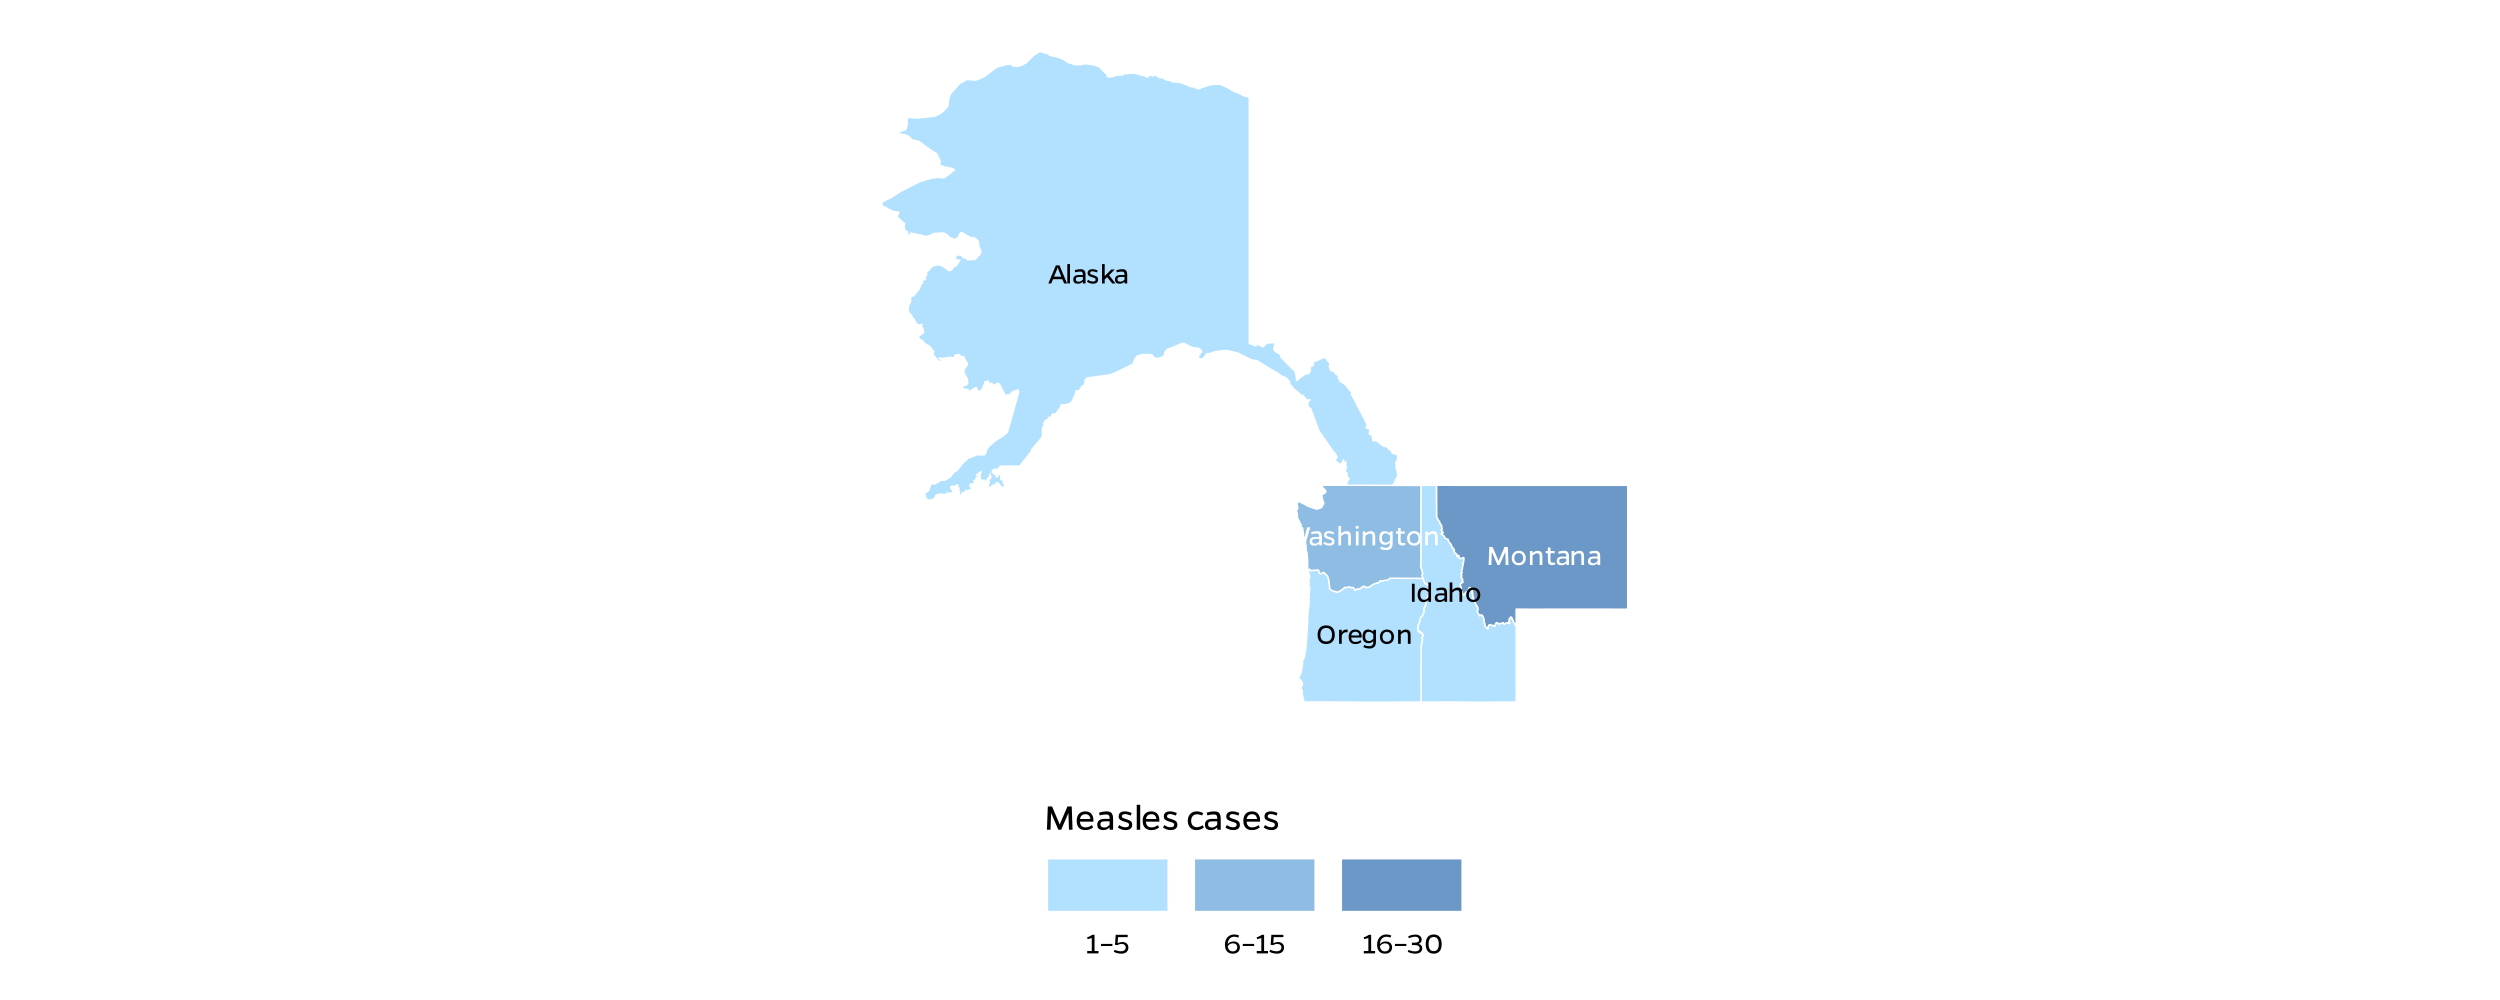 <?xml version="1.0" encoding="UTF-8"?>
<svg xmlns="http://www.w3.org/2000/svg" xmlns:xlink="http://www.w3.org/1999/xlink" width="720" height="288" viewBox="0 0 720 288">
<defs>
<g>
<g id="glyph-0-0">
<path d="M 5.625 0 L 5.625 -5.203 L 0.797 -5.203 L 0.797 0 Z M 1.141 -4.859 L 5.281 -4.859 L 5.281 -0.344 L 1.141 -0.344 Z M 2.938 -2.016 L 3.219 -2.016 L 3.219 -2.375 C 3.734 -2.453 4.141 -2.734 4.141 -3.219 C 4.141 -3.703 3.781 -4 3.266 -4 C 2.984 -4 2.609 -3.906 2.266 -3.766 L 2.359 -3.531 C 2.656 -3.641 3.016 -3.719 3.266 -3.719 C 3.594 -3.719 3.828 -3.516 3.828 -3.219 C 3.828 -2.859 3.531 -2.641 2.891 -2.578 Z M 3.078 -1.531 C 2.938 -1.531 2.875 -1.453 2.875 -1.344 C 2.875 -1.219 2.938 -1.141 3.078 -1.141 C 3.188 -1.141 3.266 -1.219 3.266 -1.344 C 3.266 -1.453 3.188 -1.531 3.078 -1.531 Z M 3.078 -1.531 "/>
</g>
<g id="glyph-0-1">
<path d="M 5.984 0 L 7.484 -5.203 L 6.609 -5.203 L 5.562 -1.422 C 5.516 -1.203 5.469 -0.953 5.438 -0.719 C 5.391 -0.953 5.344 -1.203 5.297 -1.422 L 4.234 -5.203 L 3.375 -5.203 L 2.328 -1.422 C 2.266 -1.188 2.219 -0.953 2.172 -0.703 C 2.141 -0.953 2.094 -1.188 2.047 -1.422 L 1 -5.203 L 0.125 -5.203 L 1.625 0 L 2.766 0 L 3.688 -3.406 C 3.719 -3.578 3.766 -3.797 3.812 -4.047 C 3.844 -3.797 3.906 -3.578 3.938 -3.406 L 4.844 0 Z M 5.984 0 "/>
</g>
<g id="glyph-0-2">
<path d="M 0.844 -3.203 C 1.438 -3.359 1.875 -3.422 2.234 -3.422 C 2.906 -3.422 3.078 -3.203 3.078 -2.422 C 2.703 -2.438 2.469 -2.438 2 -2.438 C 0.875 -2.438 0.312 -2 0.312 -1.141 C 0.312 -0.266 0.781 0.078 1.688 0.078 C 2.297 0.078 2.719 -0.219 3.078 -0.5 L 3.078 0 L 3.844 0 L 3.844 -2.422 C 3.844 -3.594 3.484 -4.109 2.359 -4.109 C 1.922 -4.109 1.5 -4.031 0.719 -3.828 Z M 3.078 -1.875 L 3.078 -1.109 C 2.766 -0.766 2.344 -0.5 1.906 -0.5 C 1.328 -0.5 1.031 -0.75 1.031 -1.219 C 1.031 -1.734 1.375 -1.875 2.094 -1.875 Z M 3.078 -1.875 "/>
</g>
<g id="glyph-0-3">
<path d="M 3.344 -3.75 C 2.828 -3.969 2.328 -4.109 1.844 -4.109 C 0.938 -4.109 0.438 -3.703 0.438 -2.969 C 0.438 -2.312 0.844 -2.078 1.641 -1.828 C 2.391 -1.594 2.75 -1.578 2.75 -1.062 C 2.75 -0.734 2.453 -0.562 2 -0.562 C 1.391 -0.562 1.031 -0.719 0.578 -1.047 L 0.25 -0.516 C 0.766 -0.125 1.375 0.078 2.016 0.078 C 2.906 0.078 3.469 -0.359 3.469 -1.078 C 3.469 -1.906 3.031 -2.094 2.047 -2.406 C 1.516 -2.578 1.156 -2.641 1.156 -3 C 1.156 -3.312 1.391 -3.5 1.828 -3.5 C 2.203 -3.5 2.656 -3.359 3.141 -3.172 Z M 3.344 -3.75 "/>
</g>
<g id="glyph-0-4">
<path d="M 1.359 -5.578 L 0.594 -5.578 L 0.594 0 L 1.359 0 L 1.359 -2.609 C 1.766 -3.062 2.203 -3.344 2.703 -3.344 C 3.312 -3.344 3.406 -3.016 3.406 -2.281 L 3.406 0 L 4.188 0 L 4.188 -2.516 C 4.188 -3.609 3.844 -4.094 2.922 -4.094 C 2.328 -4.094 1.812 -3.828 1.359 -3.391 Z M 1.359 -5.578 "/>
</g>
<g id="glyph-0-5">
<path d="M 0.531 -5.203 C 0.531 -4.922 0.75 -4.766 1 -4.766 C 1.25 -4.766 1.453 -4.922 1.453 -5.203 C 1.453 -5.484 1.25 -5.625 1 -5.625 C 0.75 -5.625 0.531 -5.484 0.531 -5.203 Z M 1.391 0 L 1.391 -4.031 L 0.625 -4.031 L 0.625 0 Z M 1.391 0 "/>
</g>
<g id="glyph-0-6">
<path d="M 1.359 -4.031 L 0.594 -4.031 L 0.594 0 L 1.359 0 L 1.359 -2.656 C 1.75 -3.109 2.203 -3.375 2.703 -3.375 C 3.312 -3.375 3.406 -3.062 3.406 -2.328 L 3.406 0 L 4.188 0 L 4.188 -2.516 C 4.188 -3.609 3.75 -4.094 2.844 -4.094 C 2.25 -4.094 1.812 -3.844 1.359 -3.438 Z M 1.359 -4.031 "/>
</g>
<g id="glyph-0-7">
<path d="M 4.219 -4.031 L 3.453 -4.031 L 3.453 -3.516 C 3.047 -3.844 2.531 -4.109 1.953 -4.109 C 0.969 -4.109 0.359 -3.531 0.359 -2.062 C 0.359 -0.734 1.094 -0.172 2.016 -0.172 C 2.703 -0.172 3.062 -0.391 3.453 -0.781 L 3.453 -0.609 C 3.453 0.359 3.016 0.688 2.281 0.688 C 1.734 0.688 1.219 0.531 0.812 0.359 L 0.594 0.938 C 1.078 1.203 1.703 1.359 2.375 1.359 C 3.5 1.359 4.219 0.781 4.219 -0.609 Z M 3.453 -1.469 C 3.125 -1.125 2.812 -0.781 2.266 -0.781 C 1.656 -0.781 1.109 -1.094 1.109 -2.062 C 1.109 -3.109 1.547 -3.453 2.188 -3.453 C 2.672 -3.453 3.047 -3.203 3.453 -2.766 Z M 3.453 -1.469 "/>
</g>
<g id="glyph-0-8">
<path d="M 2.812 -0.719 C 2.516 -0.672 2.375 -0.672 2.219 -0.672 C 1.734 -0.672 1.531 -0.797 1.531 -1.344 L 1.531 -3.375 L 2.719 -3.375 L 2.719 -4.031 L 1.531 -4.031 L 1.531 -5.031 L 0.766 -5.031 L 0.766 -4.031 L 0.156 -4.031 L 0.156 -3.375 L 0.766 -3.375 L 0.766 -1.312 C 0.766 -0.359 1.109 0.031 1.969 0.031 C 2.234 0.031 2.547 -0.031 2.906 -0.156 Z M 2.812 -0.719 "/>
</g>
<g id="glyph-0-9">
<path d="M 2.375 -4.109 C 1.172 -4.109 0.359 -3.266 0.359 -1.984 C 0.359 -0.75 1.156 0.078 2.375 0.078 C 3.594 0.078 4.406 -0.75 4.406 -1.984 C 4.406 -3.266 3.594 -4.109 2.375 -4.109 Z M 2.375 -0.578 C 1.609 -0.578 1.109 -1.141 1.109 -1.984 C 1.109 -2.859 1.625 -3.453 2.375 -3.453 C 3.141 -3.453 3.656 -2.859 3.656 -1.984 C 3.656 -1.141 3.141 -0.578 2.375 -0.578 Z M 2.375 -0.578 "/>
</g>
<g id="glyph-0-10">
<path d="M 5.625 0 L 6.422 0 L 6.234 -5.203 L 5.281 -5.203 L 3.672 -1.453 C 3.625 -1.344 3.578 -1.234 3.562 -1.141 C 3.531 -1.234 3.5 -1.344 3.453 -1.453 L 1.844 -5.203 L 0.891 -5.203 L 0.703 0 L 1.5 0 L 1.625 -3.5 L 1.625 -3.766 L 3.25 0 L 3.875 0 L 5.516 -3.766 L 5.516 -3.484 Z M 5.625 0 "/>
</g>
<g id="glyph-0-11">
<path d="M 1.469 -1.234 L 4.156 -1.234 L 4.672 0 L 5.516 0 L 3.344 -5.203 L 2.297 -5.203 L 0.125 0 L 0.969 0 Z M 3.859 -1.953 L 1.766 -1.953 L 2.625 -4.031 C 2.719 -4.281 2.766 -4.484 2.812 -4.656 C 2.859 -4.484 2.922 -4.281 3.016 -4.031 Z M 3.859 -1.953 "/>
</g>
<g id="glyph-0-12">
<path d="M 1.359 0 L 1.359 -5.578 L 0.594 -5.578 L 0.594 0 Z M 1.359 0 "/>
</g>
<g id="glyph-0-13">
<path d="M 4.203 -4.031 L 3.266 -4.031 L 1.359 -2.125 L 1.359 -5.578 L 0.594 -5.578 L 0.594 0 L 1.359 0 L 1.359 -1.125 L 2.062 -1.812 L 3.516 0 L 4.422 0 L 4.422 -0.062 L 2.625 -2.375 L 4.203 -3.969 Z M 4.203 -4.031 "/>
</g>
<g id="glyph-0-14">
<path d="M 1.5 0 L 1.5 -5.203 L 0.719 -5.203 L 0.719 0 Z M 1.5 0 "/>
</g>
<g id="glyph-0-15">
<path d="M 3.453 0 L 4.219 0 L 4.219 -5.578 L 3.453 -5.578 L 3.453 -3.5 C 3.062 -3.875 2.531 -4.109 1.953 -4.109 C 1 -4.109 0.359 -3.531 0.359 -2.031 C 0.359 -0.516 1.172 0.078 2.047 0.078 C 2.734 0.078 3.078 -0.172 3.453 -0.531 Z M 3.453 -1.25 C 3.125 -0.891 2.812 -0.562 2.266 -0.562 C 1.656 -0.562 1.125 -0.969 1.125 -2.031 C 1.125 -3.094 1.562 -3.453 2.203 -3.453 C 2.688 -3.453 3.094 -3.203 3.453 -2.766 Z M 3.453 -1.25 "/>
</g>
<g id="glyph-0-16">
<path d="M 2.875 -5.297 C 1.312 -5.297 0.406 -4.328 0.406 -2.594 C 0.406 -0.891 1.312 0.078 2.875 0.078 C 4.438 0.078 5.359 -0.891 5.359 -2.594 C 5.359 -4.328 4.438 -5.297 2.875 -5.297 Z M 2.875 -0.656 C 1.812 -0.656 1.203 -1.328 1.203 -2.594 C 1.203 -3.875 1.812 -4.562 2.875 -4.562 C 3.953 -4.562 4.562 -3.875 4.562 -2.594 C 4.562 -1.328 3.953 -0.656 2.875 -0.656 Z M 2.875 -0.656 "/>
</g>
<g id="glyph-0-17">
<path d="M 1.359 -4.031 L 0.594 -4.031 L 0.594 0 L 1.359 0 L 1.359 -2.328 C 1.562 -2.953 2 -3.328 2.547 -3.328 C 2.688 -3.328 2.828 -3.328 3.031 -3.312 L 3.078 -4.062 C 2.844 -4.094 2.719 -4.094 2.562 -4.094 C 2.031 -4.094 1.578 -3.75 1.359 -3.234 Z M 1.359 -4.031 "/>
</g>
<g id="glyph-0-18">
<path d="M 3.766 -1.031 C 3.266 -0.672 2.844 -0.531 2.312 -0.531 C 1.641 -0.531 1.156 -0.891 1.094 -1.797 L 4.078 -1.797 C 4.109 -1.953 4.109 -2.031 4.109 -2.156 C 4.078 -3.406 3.422 -4.109 2.312 -4.109 C 1.188 -4.109 0.359 -3.469 0.359 -1.984 C 0.359 -0.531 1.172 0.078 2.281 0.078 C 3 0.078 3.5 -0.094 4.047 -0.531 Z M 1.109 -2.391 C 1.219 -3.172 1.703 -3.484 2.312 -3.484 C 2.969 -3.484 3.359 -3.109 3.422 -2.391 Z M 1.109 -2.391 "/>
</g>
<g id="glyph-1-0">
<path d="M 7.25 0 L 7.25 -6.703 L 1.031 -6.703 L 1.031 0 Z M 1.469 -6.266 L 6.812 -6.266 L 6.812 -0.438 L 1.469 -0.438 Z M 3.781 -2.594 L 4.141 -2.594 L 4.141 -3.062 C 4.812 -3.156 5.344 -3.531 5.344 -4.156 C 5.344 -4.781 4.875 -5.141 4.203 -5.141 C 3.844 -5.141 3.359 -5.031 2.922 -4.859 L 3.031 -4.547 C 3.438 -4.688 3.891 -4.781 4.203 -4.781 C 4.641 -4.781 4.922 -4.531 4.922 -4.156 C 4.922 -3.688 4.547 -3.406 3.734 -3.328 Z M 3.953 -1.969 C 3.797 -1.969 3.703 -1.875 3.703 -1.734 C 3.703 -1.562 3.797 -1.469 3.953 -1.469 C 4.109 -1.469 4.203 -1.562 4.203 -1.734 C 4.203 -1.875 4.109 -1.969 3.953 -1.969 Z M 3.953 -1.969 "/>
</g>
<g id="glyph-1-1">
<path d="M 7.25 0 L 8.281 0 L 8.047 -6.703 L 6.812 -6.703 L 4.734 -1.875 C 4.672 -1.734 4.625 -1.578 4.594 -1.469 C 4.547 -1.578 4.516 -1.734 4.438 -1.875 L 2.375 -6.703 L 1.156 -6.703 L 0.906 0 L 1.938 0 L 2.094 -4.516 L 2.094 -4.859 L 4.188 0 L 5 0 L 7.109 -4.859 L 7.109 -4.5 Z M 7.25 0 "/>
</g>
<g id="glyph-1-2">
<path d="M 4.859 -1.328 C 4.203 -0.875 3.672 -0.688 2.984 -0.688 C 2.125 -0.688 1.5 -1.141 1.406 -2.328 L 5.266 -2.328 C 5.297 -2.516 5.297 -2.625 5.297 -2.766 C 5.266 -4.391 4.422 -5.297 2.984 -5.297 C 1.547 -5.297 0.469 -4.469 0.469 -2.547 C 0.469 -0.688 1.516 0.094 2.938 0.094 C 3.875 0.094 4.516 -0.125 5.219 -0.688 Z M 1.438 -3.094 C 1.578 -4.094 2.203 -4.484 2.984 -4.484 C 3.828 -4.484 4.328 -4 4.406 -3.094 Z M 1.438 -3.094 "/>
</g>
<g id="glyph-1-3">
<path d="M 1.094 -4.141 C 1.844 -4.328 2.422 -4.406 2.875 -4.406 C 3.75 -4.406 3.953 -4.141 3.953 -3.125 C 3.469 -3.141 3.172 -3.141 2.578 -3.141 C 1.125 -3.141 0.406 -2.578 0.406 -1.469 C 0.406 -0.359 1 0.094 2.172 0.094 C 2.969 0.094 3.5 -0.281 3.953 -0.656 L 3.953 0 L 4.953 0 L 4.953 -3.109 C 4.953 -4.641 4.484 -5.297 3.031 -5.297 C 2.469 -5.297 1.922 -5.203 0.922 -4.938 Z M 3.953 -2.422 L 3.953 -1.438 C 3.562 -0.984 3.016 -0.641 2.453 -0.641 C 1.703 -0.641 1.312 -0.953 1.312 -1.578 C 1.312 -2.25 1.766 -2.422 2.688 -2.422 Z M 3.953 -2.422 "/>
</g>
<g id="glyph-1-4">
<path d="M 4.312 -4.844 C 3.641 -5.125 2.984 -5.297 2.375 -5.297 C 1.203 -5.297 0.562 -4.781 0.562 -3.828 C 0.562 -2.984 1.094 -2.688 2.109 -2.359 C 3.094 -2.062 3.547 -2.031 3.547 -1.375 C 3.547 -0.953 3.156 -0.719 2.578 -0.719 C 1.797 -0.719 1.328 -0.938 0.734 -1.359 L 0.312 -0.656 C 0.984 -0.172 1.766 0.094 2.594 0.094 C 3.734 0.094 4.469 -0.469 4.469 -1.391 C 4.469 -2.453 3.906 -2.688 2.641 -3.109 C 1.953 -3.328 1.484 -3.406 1.484 -3.859 C 1.484 -4.281 1.797 -4.516 2.359 -4.516 C 2.844 -4.516 3.438 -4.328 4.047 -4.094 Z M 4.312 -4.844 "/>
</g>
<g id="glyph-1-5">
<path d="M 1.766 0 L 1.766 -7.188 L 0.766 -7.188 L 0.766 0 Z M 1.766 0 "/>
</g>
<g id="glyph-1-6">
</g>
<g id="glyph-1-7">
<path d="M 4.75 -1.312 C 4.109 -0.875 3.641 -0.75 3 -0.75 C 2.062 -0.75 1.438 -1.469 1.438 -2.562 C 1.438 -3.703 2.078 -4.453 3.031 -4.453 C 3.406 -4.453 4.016 -4.391 4.578 -4.109 L 4.922 -4.781 C 4.297 -5.141 3.594 -5.297 3.031 -5.297 C 1.484 -5.297 0.469 -4.203 0.469 -2.562 C 0.469 -0.969 1.438 0.094 2.875 0.094 C 3.812 0.094 4.359 -0.078 5.109 -0.656 Z M 4.75 -1.312 "/>
</g>
<g id="glyph-2-0">
<path d="M 5.797 0 L 5.797 -5.359 L 0.828 -5.359 L 0.828 0 Z M 1.172 -5.016 L 5.438 -5.016 L 5.438 -0.359 L 1.172 -0.359 Z M 3.031 -2.078 L 3.312 -2.078 L 3.312 -2.453 C 3.844 -2.531 4.281 -2.828 4.281 -3.328 C 4.281 -3.812 3.891 -4.109 3.359 -4.109 C 3.078 -4.109 2.688 -4.031 2.328 -3.891 L 2.422 -3.641 C 2.75 -3.75 3.109 -3.828 3.359 -3.828 C 3.719 -3.828 3.938 -3.625 3.938 -3.328 C 3.938 -2.953 3.641 -2.734 2.984 -2.656 Z M 3.172 -1.578 C 3.031 -1.578 2.969 -1.5 2.969 -1.375 C 2.969 -1.25 3.031 -1.172 3.172 -1.172 C 3.281 -1.172 3.359 -1.25 3.359 -1.375 C 3.359 -1.5 3.281 -1.578 3.172 -1.578 Z M 3.172 -1.578 "/>
</g>
<g id="glyph-2-1">
<path d="M 3.828 0 L 3.828 -0.688 L 2.688 -0.688 L 2.688 -5.359 L 2.062 -5.359 C 1.594 -5.047 1.031 -4.781 0.531 -4.594 L 0.688 -4.109 C 1.078 -4.172 1.5 -4.297 1.891 -4.438 L 1.891 -0.688 L 0.578 -0.688 L 0.578 0 Z M 3.828 0 "/>
</g>
<g id="glyph-2-2">
<path d="M 3.828 -2.734 L 0.547 -2.734 L 0.547 -2.125 L 3.828 -2.125 Z M 3.828 -2.734 "/>
</g>
<g id="glyph-2-3">
<path d="M 1.469 -4.688 L 4.234 -4.688 L 4.234 -5.359 L 0.781 -5.359 L 0.578 -2.484 L 1.234 -2.375 C 1.641 -2.609 2.078 -2.734 2.469 -2.734 C 3.203 -2.734 3.672 -2.312 3.672 -1.703 C 3.672 -1.031 3.109 -0.609 2.344 -0.609 C 1.797 -0.609 1.141 -0.734 0.453 -1.047 L 0.234 -0.453 C 0.891 -0.094 1.719 0.078 2.438 0.078 C 3.594 0.078 4.438 -0.578 4.438 -1.656 C 4.438 -2.656 3.766 -3.281 2.703 -3.281 C 2.266 -3.281 1.781 -3.156 1.328 -2.953 Z M 1.469 -4.688 "/>
</g>
<g id="glyph-2-4">
<path d="M 4.484 -5.156 C 3.906 -5.406 3.328 -5.453 3.016 -5.453 C 1.5 -5.438 0.406 -4.297 0.406 -2.469 C 0.406 -0.875 1.203 0.078 2.703 0.078 C 3.922 0.078 4.719 -0.594 4.719 -1.766 C 4.719 -2.781 4 -3.438 2.922 -3.438 C 2.172 -3.438 1.594 -3.156 1.203 -2.672 C 1.266 -3.984 1.969 -4.781 3.047 -4.797 C 3.438 -4.797 3.797 -4.734 4.281 -4.578 Z M 2.703 -0.578 C 1.844 -0.578 1.344 -1.094 1.219 -2.031 C 1.484 -2.531 2.016 -2.906 2.703 -2.906 C 3.453 -2.906 3.953 -2.484 3.953 -1.797 C 3.953 -1 3.406 -0.578 2.703 -0.578 Z M 2.703 -0.578 "/>
</g>
<g id="glyph-2-5">
<path d="M 0.547 -4.375 C 1.156 -4.625 1.844 -4.797 2.391 -4.797 C 3.062 -4.797 3.5 -4.422 3.5 -3.844 C 3.5 -3.328 3.062 -3.094 2.219 -3.094 L 1.438 -3.094 L 1.438 -2.406 L 2.219 -2.406 C 3.109 -2.406 3.641 -2.125 3.641 -1.484 C 3.641 -0.922 3.156 -0.578 2.422 -0.578 C 1.875 -0.578 1.141 -0.688 0.453 -1.016 L 0.234 -0.453 C 0.891 -0.094 1.75 0.078 2.453 0.078 C 3.641 0.078 4.406 -0.516 4.406 -1.469 C 4.406 -2.141 4.047 -2.531 3.375 -2.75 C 3.875 -2.922 4.25 -3.359 4.25 -3.953 C 4.25 -4.844 3.516 -5.422 2.484 -5.422 C 1.812 -5.422 1.047 -5.25 0.359 -4.922 Z M 0.547 -4.375 "/>
</g>
<g id="glyph-2-6">
<path d="M 2.703 -5.453 C 1.203 -5.453 0.406 -4.453 0.406 -2.672 C 0.406 -0.922 1.203 0.078 2.703 0.078 C 4.219 0.078 5 -0.922 5 -2.672 C 5 -4.453 4.219 -5.453 2.703 -5.453 Z M 2.703 -0.656 C 1.703 -0.656 1.234 -1.359 1.234 -2.672 C 1.234 -4 1.703 -4.719 2.703 -4.719 C 3.703 -4.719 4.172 -4 4.172 -2.672 C 4.172 -1.359 3.703 -0.656 2.703 -0.656 Z M 2.703 -0.656 "/>
</g>
</g>
</defs>
<rect x="-72" y="-28.8" width="864" height="345.6" fill="rgb(100%, 100%, 100%)" fill-opacity="1"/>
<path fill-rule="evenodd" fill="rgb(69.804%, 87.843%, 100%)" fill-opacity="1" stroke-width="0.427" stroke-linecap="butt" stroke-linejoin="round" stroke="rgb(100%, 100%, 100%)" stroke-opacity="1" stroke-miterlimit="10" d="M 377.48 117.68 L 379.836 124.074 L 383.941 129.961 L 384.527 130.57 L 385.113 131.672 L 384.848 131.996 L 384.543 132.359 L 384.621 132.77 L 385.527 133.484 L 386.281 133.84 L 386.926 132.41 L 386.984 132.793 L 387.094 133.117 L 387.383 133.211 L 387.656 133.082 L 387.668 133.492 L 387.469 133.781 L 387.543 134.109 L 387.812 134.293 L 387.516 135.492 L 387.387 135.797 L 387.516 136.062 L 387.914 136.098 L 387.953 137.07 L 388.309 137.656 L 388.527 137.789 L 387.848 139.137 L 388.293 141.48 L 388.391 141.859 L 398.379 141.438 L 399.754 141.57 L 400.059 141.73 L 400.113 141.012 L 400.062 140.809 L 400.734 140.281 L 401.617 139.066 L 402.266 137.504 L 402.676 136.902 L 402.477 136.297 L 402.363 135.559 L 402.082 134.688 L 402.105 133.852 L 401.992 133.441 L 402.16 132.938 L 402.547 132.25 L 402.512 131.34 L 402.121 130.613 L 401.617 130.789 L 400.91 130.387 L 400.758 129.684 L 400.105 129.441 L 399.539 128.746 L 398.266 128.371 L 396.602 127.074 L 396.383 126.898 L 395.434 126.93 L 395.23 125.934 L 395.242 125.402 L 394.32 124.918 L 394.566 123.605 L 393.398 123.215 L 393.809 122.422 L 393.113 120.93 L 392.266 119.375 L 391.07 117.066 L 390.516 116.039 L 390.062 114.98 L 389.152 113.531 L 389.449 113.152 L 388.035 111.559 L 387.59 110.863 L 385.961 109.801 L 385.719 109.426 L 385.777 109.125 L 385.457 108.941 L 385.543 108.555 L 385.082 107.855 L 384.785 107.812 L 384.363 107.273 L 384.238 106.953 L 383.293 106.727 L 383.023 106.238 L 383.125 105.887 L 382.77 105.57 L 383.031 105.141 L 382.945 104.484 L 382.613 104.133 L 382.27 103.777 L 382.23 103.59 L 381.324 102.863 L 379.219 103.883 L 378.219 104.148 L 377.93 104.355 L 378.32 104.621 L 378.262 104.992 L 377.957 105.391 L 377.625 105.398 L 377.395 105.328 L 377.375 106.734 L 376.91 107.598 L 375.984 107.684 L 374.043 109.078 L 373.605 109.543 L 373.375 109.555 L 373.348 108.566 L 372.957 106.957 L 368.957 102.887 L 368.727 102 L 367.297 101.23 L 366.816 100.625 L 367.301 98.691 L 364.961 98.754 L 363.711 99.883 L 361.898 99.023 L 361.676 99.629 L 359.805 98.914 L 359.801 27.961 L 358.242 27.566 L 356.91 26.867 L 355.492 26.34 L 353.18 25.055 L 351.156 24.195 L 350.309 24.316 L 349.617 24.254 L 348.105 24.535 L 346.688 25.023 L 345.996 25.199 L 345.5 25.602 L 344.547 25.418 L 344.008 25.059 L 343.023 24.996 L 342.207 24.656 L 340.445 23.891 L 339.406 23.699 L 338.129 23.559 L 337.473 23.516 L 336.918 23.121 L 335.941 23.047 L 335.793 22.98 L 334.789 22.379 L 334.195 22.387 L 333.496 22.152 L 333.207 21.738 L 332.68 21.602 L 332.211 21.762 L 332.059 21.898 L 331.461 21.66 L 330.844 21.77 L 330.609 22.137 L 330.617 22.242 L 329.984 22.031 L 329.41 21.738 L 328.652 21.605 L 327.125 21.156 L 325.797 21.051 L 324.945 21.121 L 324.691 21.277 L 324.133 21.145 L 323.68 21.277 L 323.449 21.535 L 321.484 21.656 L 320.762 21.961 L 320.027 22.07 L 319.645 22.195 L 318.844 22.016 L 318.926 21.402 L 318.488 21.168 L 316.57 19.203 L 314.875 18.656 L 314.141 18.562 L 312.625 18.359 L 311.711 18.512 L 311.039 18.637 L 309.684 18.641 L 307.57 17.984 L 306.145 17 L 304.508 16.43 L 302.781 15.996 L 302.402 15.973 L 301.898 15.527 L 299.707 14.852 L 299.203 14.957 L 297.602 16.047 L 295.539 18.105 L 293.816 18.945 L 292.691 19.133 L 291.637 18.922 L 291.102 18.48 L 289.75 18.613 L 287.508 19.184 L 286.762 19.555 L 283.613 21.953 L 281.91 22.773 L 280.832 23.094 L 278.449 22.871 L 276.359 24.078 L 274.031 26.672 L 273.48 27.555 L 273.16 28.781 L 273.035 30.406 L 272.707 30.949 L 271.199 32.461 L 269.727 33.262 L 268.883 33.477 L 264.289 33.996 L 261.633 33.812 L 261.25 34.086 L 261.273 35.684 L 261.07 36.641 L 260.836 37.312 L 259.07 37.922 L 258.84 38.227 L 258.957 38.547 L 259.406 38.645 L 260.52 38.766 L 261.699 39.273 L 262.637 40.223 L 263.957 40.57 L 264.562 40.691 L 268.258 43.387 L 269.711 44.254 L 270.582 45.965 L 270.797 46.777 L 270.383 47.086 L 270.738 47.602 L 271.469 47.922 L 274.273 48.57 L 274.871 48.91 L 273.492 50.039 L 271.848 51.23 L 270.289 51.094 L 268.289 51.285 L 264.816 52.355 L 259.383 55.109 L 256.566 56.93 L 254.238 58 L 253.949 58.59 L 254.191 59.371 L 255.145 59.789 L 256.832 60.781 L 258.922 61.184 L 258.449 61.996 L 258.445 62.461 L 258.812 62.98 L 259.414 63.375 L 259.395 63.512 L 260.586 64.48 L 260.336 65.008 L 260.449 65.781 L 260.672 66.336 L 261.504 66.934 L 261.242 67.234 L 261.395 67.629 L 261.793 67.812 L 262.098 67.75 L 262.332 67.207 L 262.316 67.129 L 265.398 67.781 L 266.566 68.113 L 267.457 67.98 L 269.012 67.219 L 270.25 67.191 L 271.047 67.102 L 271.898 67.148 L 272.867 67.695 L 273.445 68.395 L 275.074 68.98 L 276 68.375 L 276.273 67.605 L 276.562 67.184 L 276.949 66.961 L 279.898 68.578 L 280.332 68.492 L 280.449 68.352 L 281.359 69.113 L 281.762 69.5 L 281.879 70.895 L 282.336 71.91 L 282.535 72.598 L 281.961 73.543 L 281.582 73.789 L 281.504 74.051 L 281.09 74.449 L 280.836 74.695 L 280 74.707 L 279.641 74.777 L 279.156 74.816 L 278.711 74.871 L 278.316 74.402 L 277.305 74.109 L 276.984 73.543 L 276.406 73.414 L 275.781 73.438 L 275.113 73.902 L 274.957 74.199 L 275.34 74.742 L 275.793 74.969 L 276.469 74.902 L 275.293 76.586 L 274.781 76.703 L 274.457 77.184 L 273.82 77.852 L 273.301 77.922 L 272.172 77.129 L 271.414 76.609 L 270.195 76.223 L 268.855 76.504 L 268.023 77.113 L 267.391 77.938 L 266.973 78.125 L 266.883 78.371 L 266.824 79.164 L 266.742 79.547 L 266.395 79.805 L 266.496 80.324 L 266.559 80.43 L 266.262 80.629 L 265.75 80.66 L 265.5 80.945 L 265.676 81.535 L 265.293 81.676 L 264.762 83.223 L 263.508 84.68 L 263 85.277 L 262.594 85.246 L 262.129 85.883 L 262.297 86.453 L 262.18 87.137 L 261.789 87.559 L 261.527 89.48 L 261.969 90.34 L 262.496 90.746 L 262.836 91.605 L 263.266 92.02 L 263.527 92.492 L 263.926 93.297 L 264.887 93.641 L 265.156 93.617 L 265.574 93.348 L 265.332 93.988 L 265.832 94.707 L 265.859 95.367 L 266.027 95.727 L 265.734 95.988 L 265.043 96.484 L 264.699 96.652 L 264.48 97.121 L 264.93 97.773 L 265.582 98.012 L 266.121 98.762 L 266.91 99.34 L 267.539 99.57 L 267.965 100.047 L 268.715 101.094 L 268.984 101.25 L 268.645 101.645 L 268.879 102.27 L 269.641 103.277 L 269.871 103.426 L 270.34 104.027 L 270.832 104.094 L 271.125 104.156 L 271.398 103.828 L 271.219 103.488 L 270.711 103.367 L 270.418 103.078 L 271.531 103.246 L 273.773 102.887 L 274.18 103.047 L 274.793 102.953 L 275 102.594 L 274.988 102.5 L 275.453 102.121 L 276.168 102.121 L 276.41 102.227 L 276.57 102.629 L 277.281 102.754 L 277.477 102.691 L 278.668 104.883 L 278.328 105.465 L 277.93 105.84 L 277.82 106.23 L 277.504 106.977 L 277.883 108.094 L 278.141 108.43 L 278.164 108.316 L 278.629 109.27 L 278.664 110.008 L 278.699 110.348 L 278.312 110.918 L 277.449 111.07 L 277.078 111.523 L 277.273 111.883 L 277.895 112.133 L 278.645 112.09 L 278.938 112.613 L 279.656 112.578 L 279.836 112.297 L 280.234 112.066 L 281.148 111.543 L 281.359 111.871 L 281.438 112.535 L 281.793 112.703 L 282.055 112.621 L 282.438 112.609 L 282.875 112.141 L 283.637 110.195 L 283.578 110.031 L 284.609 109.75 L 284.789 110.367 L 285.211 110.59 L 285.566 110.363 L 286.18 110.98 L 286.676 110.848 L 287.105 110.387 L 287.715 110.523 L 289.242 113.266 L 289.254 113.609 L 289.648 113.879 L 290.059 113.785 L 290.715 113.723 L 291.332 113.129 L 291.379 112.957 L 292.984 112.32 L 293.207 112.383 L 293.438 112.738 L 290.246 124.129 L 290.242 124.379 L 288.918 125.52 L 288.02 126.07 L 286.852 126.824 L 286.152 127.352 L 285.512 128 L 285.066 128.242 L 284.543 128.918 L 284.234 129.262 L 283.848 130.5 L 283.664 130.926 L 283.398 130.98 L 281.379 130.988 L 278.758 132.008 L 277.91 132.852 L 277.609 133.02 L 277.191 133.48 L 275.805 135.316 L 275.52 135.578 L 274.711 136.012 L 273.695 137.344 L 272.004 138.344 L 271.082 138.312 L 270.527 138.547 L 270.207 138.922 L 269.664 139.023 L 269.211 139.438 L 268.688 139.23 L 268.328 139.348 L 267.914 139.828 L 267.801 140.375 L 267.363 141.383 L 266.59 141.832 L 266.363 142.277 L 266.57 143.273 L 266.934 143.832 L 267.516 144.086 L 268.199 143.973 L 268.855 143.773 L 269.391 143.188 L 269.508 142.676 L 270.176 142.375 L 271.512 142.324 L 272.09 142.559 L 272.367 142.234 L 272.785 142.074 L 273.734 142 L 274.18 142.016 L 274.457 141.562 L 274.281 141.098 L 273.742 140.395 L 274.039 140.035 L 274.418 139.984 L 274.695 140.254 L 275.043 140.086 L 275.094 139.918 L 275.66 139.629 L 275.914 139.77 L 275.762 140.246 L 276.074 140.508 L 276.277 140.656 L 276.043 140.855 L 276.121 141.383 L 276.375 141.605 L 276.273 142.023 L 276.328 142.164 L 276.359 142.668 L 276.645 142.82 L 276.918 142.613 L 276.934 142.309 L 277.227 141.973 L 277.27 141.82 L 277.859 141.941 L 278.059 141.652 L 277.992 141.301 L 278.121 141.207 L 278.297 141.234 L 278.602 141.441 L 278.91 141.398 L 279.125 141.137 L 279.324 141.02 L 279.703 141.023 L 279.859 140.609 L 279.371 139.918 L 279.297 139.852 L 279.465 139.508 L 279.445 139.422 L 279.785 139.32 L 280.23 139.457 L 280.633 139.18 L 280.652 138.82 L 280.434 138.574 L 280.617 138.402 L 281 138.32 L 281.105 137.77 L 281.145 137.613 L 281.438 137.426 L 281.828 137.414 L 282.008 137.09 L 281.789 136.715 L 281.457 136.781 L 281.336 136.918 L 281.176 136.848 L 282.414 135.902 L 282.605 135.906 L 282.246 136.574 L 282.316 137.383 L 282.309 137.73 L 282.441 138.055 L 282.5 138.438 L 282.793 138.559 L 283.184 138.23 L 283.582 138.336 L 283.715 138.797 L 284.031 138.871 L 284.285 138.504 L 284.207 138.262 L 284.57 137.613 L 284.863 137.527 L 285.105 136.746 L 285.066 136.457 L 285.402 137.246 L 285.316 137.605 L 284.836 138.137 L 284.941 138.949 L 284.637 139.457 L 284.688 140.168 L 284.941 140.535 L 285.223 140.473 L 285.609 139.938 L 285.902 139.957 L 286.141 139.637 L 286.543 139.816 L 286.836 139.473 L 286.902 139.246 L 287.023 138.957 L 287.25 139.18 L 287.652 139.168 L 287.816 139.773 L 288.18 139.953 L 288.535 140.449 L 288.949 140.434 L 289.398 139.715 L 289.215 139.32 L 288.855 139.027 L 289.043 138.75 L 288.926 138.332 L 288.266 138.137 L 288.199 137.188 L 288.285 136.859 L 288.078 136.586 L 287.715 136.594 L 287.285 137.207 L 286.957 137.375 L 286.777 136.727 L 286.406 136.473 L 286.188 136.488 L 285.914 136.129 L 285.738 136 L 285.785 135.684 L 286.086 135.375 L 286.133 135.242 L 287.738 135.059 L 287.855 134.707 L 287.805 134.535 L 288.109 134.25 L 293.719 134.246 L 297.219 129.723 L 297.102 129.488 L 300.211 125.859 L 300.219 123.559 L 300.266 123.164 L 300.609 122.734 L 300.621 122.32 L 300.586 121.996 L 300.945 121.289 L 301.113 121.094 L 301.73 120.844 L 302.102 120.203 L 302.785 120.121 L 302.926 119.527 L 302.898 119.41 L 303.703 119.184 L 304.086 119.191 L 304.289 119 L 304.305 118.855 L 304.801 118.297 L 304.758 117.988 L 305.148 117.895 L 305.457 117.199 L 305.613 116.594 L 305.797 116.531 L 306.156 116.715 L 306.77 116.516 L 307.824 116.348 L 308.414 115.906 L 308.805 115.551 L 308.926 115.258 L 309.457 114.027 L 309.82 113.578 L 309.723 113.016 L 309.984 112.637 L 310.008 112.512 L 310.559 112.648 L 310.855 112.309 L 311.246 112.207 L 311.422 111.883 L 311.328 111.609 L 311.922 111.02 L 312.328 110.992 L 312.516 110.625 L 312.371 110.352 L 312.57 109.926 L 312.461 109.543 L 313.121 108.824 L 319.477 108.012 L 320.965 107.48 L 325.887 105.07 L 326.293 104.863 L 326.891 103.305 L 327.621 102.504 L 328.957 102.105 L 330.898 102.102 L 331.75 102.23 L 332.445 103.035 L 332.918 103.242 L 333.98 103.18 L 335.184 102.547 L 335.395 102.207 L 335.43 101.566 L 336.09 100.676 L 337.395 100.188 L 340.465 98.914 L 341.055 98.91 L 343.027 99.934 L 343.879 100.188 L 345.133 100.312 L 345.789 100.699 L 346.051 101.215 L 345.125 102.578 L 345.125 102.965 L 345.52 103.352 L 346.043 103.414 L 346.555 103.211 L 347.59 101.898 L 348.355 101.812 L 350.062 101.273 L 352.219 101.008 L 353.246 100.914 L 356.355 101.648 L 360.41 103.641 L 362.047 103.883 L 365.125 105.828 L 366.961 106.895 L 368.078 107.488 L 369.027 108.266 L 370.391 108.844 L 371.406 109.969 L 371.43 110.621 L 372.375 111.668 L 372.48 111.996 L 373.289 112.555 L 374.895 113.914 L 375.188 113.91 L 375.309 113.805 L 375.605 114.375 L 375.926 114.68 L 376.176 115.023 L 376.691 115.305 L 377.215 115.078 L 377.203 115.285 L 376.723 115.629 L 376.648 116.418 L 376.707 116.762 L 376.746 117.285 Z M 377.48 117.68 "/>
<path fill-rule="evenodd" fill="rgb(69.804%, 87.843%, 100%)" fill-opacity="1" stroke-width="0.427" stroke-linecap="butt" stroke-linejoin="round" stroke="rgb(100%, 100%, 100%)" stroke-opacity="1" stroke-miterlimit="10" d="M 413.684 139.758 L 409.242 139.773 L 409.16 163.133 L 409.098 163.414 L 409.266 163.594 L 409.43 163.977 L 409.574 164.512 L 409.59 164.789 L 409.727 165.09 L 409.535 165.641 L 409.461 165.777 L 409.676 166.145 L 410.113 167.496 L 410.348 167.922 L 410.469 168.156 L 410.723 168.09 L 410.934 168.48 L 411.273 168.543 L 411.496 168.949 L 411.578 169.41 L 411.836 170.043 L 411.551 170.574 L 411.402 171.168 L 411.344 171.383 L 410.871 172.707 L 410.539 174.281 L 410.086 175.301 L 410.051 175.68 L 410.16 175.578 L 410.074 175.844 L 410.113 176.168 L 409.895 176.715 L 409.594 177.418 L 409.098 177.852 L 408.672 179.613 L 408.496 179.828 L 408.34 180.098 L 408.34 180.711 L 408.285 180.949 L 408.5 181.375 L 408.379 181.781 L 408.703 182.051 L 408.879 181.848 L 409.168 182.277 L 409.234 182.133 L 409.496 182.223 L 409.523 182.617 L 409.832 182.777 L 409.77 183.207 L 409.613 183.523 L 409.484 183.664 L 409.574 183.965 L 409.664 184.211 L 409.648 184.492 L 409.496 184.605 L 409.551 184.637 L 409.453 185.523 L 409.305 185.672 L 409.227 185.832 L 409.301 202.195 L 419.172 202.176 L 425.473 202.25 L 436.613 202.172 L 436.684 202.102 L 436.66 180.086 L 436.352 179.945 L 436.297 179.605 L 436.07 179.359 L 435.852 179.191 L 435.809 178.918 L 435.859 178.746 L 435.676 178.574 L 435.469 178.012 L 435.363 177.82 L 435.25 177.832 L 435.133 177.621 L 435.023 177.973 L 434.668 178.047 L 434.734 178.402 L 434.59 178.598 L 434.496 178.945 L 434.621 179.348 L 434.75 179.391 L 434.754 179.547 L 434.523 179.508 L 434.203 179.336 L 434 179.422 L 433.68 179.359 L 433.34 179.656 L 433.137 179.809 L 432.91 179.301 L 432.461 179.492 L 432.277 179.527 L 432.156 179.496 L 432.16 179.582 L 431.781 179.668 L 431.555 179.523 L 431.379 179.543 L 431.141 179.266 L 430.867 179.438 L 430.664 179.633 L 430.582 180.277 L 430.539 180.363 L 430.223 180.195 L 430.113 180.113 L 429.965 180.184 L 429.738 180.051 L 429.219 179.965 L 428.965 179.883 L 428.68 180.156 L 428.48 180.594 L 428.586 180.988 L 428.379 181.117 L 428.23 180.73 L 428.09 180.695 L 427.707 180.324 L 427.637 179.875 L 427.664 179.645 L 427.516 179.398 L 427.512 179.273 L 427.324 179 L 427.488 178.68 L 427.344 178.184 L 427.102 177.555 L 427.055 177.426 L 426.578 177.02 L 426.141 177.336 L 426 176.949 L 425.785 176.84 L 425.469 176.066 L 425.508 175.891 L 425.676 175.75 L 425.676 175.137 L 425.598 174.871 L 425.488 174.77 L 425.332 174.625 L 425.391 174.43 L 425.109 174.328 L 425.129 174.102 L 425 173.938 L 424.898 173.652 L 424.559 173 L 424.512 172.828 L 424.332 172.461 L 424.332 171.918 L 424.16 171.727 L 424.191 171.586 L 424.172 171.285 L 424.191 170.926 L 424.164 170.77 L 423.91 170.746 L 424.035 170.152 L 423.777 169.883 L 423.602 169.891 L 423.57 169.621 L 423.406 169.238 L 423.281 169.266 L 423.266 169.176 L 423.059 169.242 L 423.016 169.66 L 422.758 170.074 L 422.414 170.504 L 422.195 170.656 L 421.988 170.621 L 421.871 171.129 L 421.555 171.332 L 421.359 170.957 L 421.16 170.77 L 421.016 170.512 L 421.043 170.434 L 420.812 170.449 L 420.668 170.406 L 420.555 170.457 L 420.645 169.957 L 420.578 169.719 L 420.816 169.527 L 420.84 169.223 L 420.816 168.992 L 420.633 168.715 L 420.555 168.48 L 420.871 167.859 L 421.148 167.762 L 421.266 167.773 L 421.324 167.402 L 421.184 167.047 L 421.285 166.809 L 420.977 166.574 L 420.898 166.48 L 420.938 166.277 L 420.812 166.246 L 421.027 165.676 L 420.852 165.461 L 420.727 165.242 L 420.832 165.047 L 421.098 165.012 L 421.062 164.371 L 420.98 164.137 L 421.184 163.953 L 421.242 162.992 L 421.441 162.629 L 421.293 162.188 L 421.383 162.02 L 421.543 161.922 L 421.625 161.383 L 421.566 161.242 L 421.66 160.727 L 421.473 160.555 L 421.055 160.75 L 420.941 160.883 L 420.625 160.77 L 420.32 160.82 L 420.289 160.652 L 420.219 160.438 L 420.258 160.156 L 420.055 159.949 L 419.922 159.969 L 419.676 160.301 L 419.547 160.102 L 419.625 159.758 L 419.523 159.543 L 419.309 159.48 L 419.117 159.281 L 419.051 159.344 L 418.879 159.051 L 418.797 158.809 L 418.879 158.316 L 418.578 157.953 L 418.414 157.82 L 418.355 157.863 L 418.137 157.188 L 417.91 156.895 L 417.906 156.742 L 417.379 156.145 L 417.34 155.98 L 417.168 155.902 L 417.152 155.566 L 417.035 155.293 L 416.613 155.172 L 416.152 154.938 L 415.992 154.449 L 415.574 154.168 L 415.324 153.895 L 415.082 153.832 L 415.223 153.605 L 415.629 153.449 L 415.656 153.348 L 415.441 153.262 L 415.285 152.957 L 415.312 152.832 L 415.086 152.723 L 415.355 152.344 L 415.32 151.965 L 415.188 151.723 L 415.191 151.312 L 414.953 151.07 L 414.863 150.84 L 414.723 150.824 L 414.613 150.199 L 414.391 150.02 L 413.734 148.887 Z M 413.684 139.758 "/>
<path fill-rule="evenodd" fill="rgb(41.961%, 59.608%, 78.039%)" fill-opacity="1" stroke-width="0.427" stroke-linecap="butt" stroke-linejoin="round" stroke="rgb(100%, 100%, 100%)" stroke-opacity="1" stroke-miterlimit="10" d="M 468.738 139.766 L 442.195 139.766 L 430.402 139.777 L 418.52 139.766 L 413.734 139.758 L 413.785 148.938 L 414.391 150.02 L 414.613 150.199 L 414.797 150.867 L 414.965 150.973 L 415.035 151.203 L 415.227 151.418 L 415.207 151.883 L 415.348 152.133 L 415.355 152.344 L 415.086 152.723 L 415.336 152.91 L 415.34 153.109 L 415.441 153.262 L 415.656 153.348 L 415.523 153.547 L 415.113 153.668 L 415.082 153.832 L 415.445 153.949 L 415.574 154.168 L 415.902 154.352 L 416.207 154.98 L 416.613 155.172 L 417.086 155.344 L 417.184 155.797 L 417.25 155.965 L 417.375 156.059 L 417.41 156.219 L 417.711 156.52 L 417.906 156.742 L 418.055 157.141 L 418.223 157.508 L 418.355 157.863 L 418.543 157.852 L 418.82 158.281 L 418.871 158.406 L 418.836 158.875 L 419.051 159.344 L 419.188 159.328 L 419.477 159.598 L 419.523 159.543 L 419.617 159.93 L 419.527 160.18 L 419.676 160.301 L 419.992 159.945 L 420.211 160.102 L 420.277 160.355 L 420.234 160.531 L 420.379 160.848 L 420.691 160.758 L 421.035 160.828 L 421.312 160.598 L 421.59 160.613 L 421.641 161.035 L 421.566 161.242 L 421.57 161.535 L 421.5 162.004 L 421.32 162.039 L 421.371 162.527 L 421.441 162.629 L 421.219 163.152 L 421.148 164.035 L 420.98 164.137 L 421.098 165.012 L 420.773 165.023 L 420.758 165.41 L 421.004 165.602 L 420.969 165.977 L 420.812 166.246 L 420.938 166.277 L 420.918 166.555 L 421.25 166.742 L 421.227 166.984 L 421.184 167.047 L 421.355 167.562 L 421.219 167.824 L 421.039 167.812 L 420.773 167.945 L 420.551 168.566 L 420.715 168.938 L 420.852 169.109 L 420.797 169.293 L 420.816 169.527 L 420.566 169.824 L 420.645 170.07 L 420.555 170.457 L 420.77 170.375 L 420.879 170.469 L 421.043 170.434 L 421.078 170.629 L 421.293 170.934 L 421.516 171.23 L 421.625 171.316 L 421.906 171.055 L 422.047 170.562 L 422.262 170.633 L 422.527 170.418 L 422.602 170.223 L 422.758 170.074 L 423.07 169.57 L 423.023 169.395 L 423.168 169.184 L 423.266 169.176 L 423.352 169.273 L 423.445 169.309 L 423.586 169.773 L 423.66 169.93 L 423.832 169.914 L 424.035 170.152 L 423.91 170.746 L 424.164 170.77 L 424.199 171.211 L 424.168 171.512 L 424.23 171.656 L 424.168 171.809 L 424.363 172 L 424.398 172.586 L 424.602 172.949 L 424.578 173.156 L 425.02 173.859 L 425.062 174.113 L 425.113 174.18 L 425.16 174.367 L 425.391 174.43 L 425.332 174.625 L 425.656 174.992 L 425.676 175.75 L 425.508 175.891 L 425.469 176.066 L 425.703 176.711 L 425.871 176.867 L 426.113 177.137 L 426.141 177.336 L 426.578 177.02 L 427.113 177.449 L 427.191 177.754 L 427.488 178.68 L 427.324 179 L 427.559 179.336 L 427.566 179.555 L 427.699 179.715 L 427.637 180.047 L 427.871 180.551 L 428.125 180.766 L 428.25 180.824 L 428.43 181.16 L 428.582 180.91 L 428.48 180.594 L 428.816 180.004 L 429.082 179.879 L 429.426 180.047 L 429.598 180.031 L 429.895 180.098 L 430.016 180.227 L 430.199 180.117 L 430.406 180.312 L 430.582 180.277 L 430.734 179.551 L 430.867 179.438 L 431.141 179.266 L 431.25 179.363 L 431.445 179.582 L 431.73 179.625 L 431.871 179.672 L 432.16 179.582 L 432.215 179.5 L 432.426 179.57 L 432.637 179.379 L 432.91 179.301 L 433.137 179.809 L 433.34 179.656 L 433.773 179.359 L 434.156 179.395 L 434.449 179.445 L 434.625 179.527 L 434.754 179.547 L 434.75 179.391 L 434.559 179.312 L 434.496 178.945 L 434.562 178.703 L 434.59 178.598 L 434.734 178.402 L 434.668 178.047 L 435.023 177.973 L 435.133 177.621 L 435.297 177.883 L 435.418 177.855 L 435.645 178.461 L 435.676 178.574 L 435.859 178.746 L 435.832 179.066 L 435.852 179.191 L 436.07 179.359 L 436.297 179.605 L 436.352 179.945 L 436.66 180.086 L 436.648 175.426 L 440.723 175.449 L 453.883 175.426 L 460.801 175.434 L 468.781 175.457 L 468.789 139.941 Z M 468.738 139.766 "/>
<path fill-rule="evenodd" fill="rgb(69.804%, 87.843%, 100%)" fill-opacity="1" stroke-width="0.427" stroke-linecap="butt" stroke-linejoin="round" stroke="rgb(100%, 100%, 100%)" stroke-opacity="1" stroke-miterlimit="10" d="M 389 169.219 L 388.535 168.977 L 387.602 169.23 L 387.18 169.191 L 386.734 169.691 L 385.902 170.25 L 385.488 170.414 L 385.074 170.586 L 384.871 170.461 L 384.629 170.32 L 384.352 170.371 L 383.051 169.691 L 382.883 169.332 L 382.918 168.531 L 382.785 168.078 L 382.805 167.621 L 382.762 167.504 L 382.617 166.727 L 382.227 165.727 L 381.301 164.863 L 381.086 164.832 L 380.461 165.227 L 380.059 165.141 L 379.875 164.809 L 379.848 164.395 L 379.566 164.105 L 378.691 164.289 L 378.414 164.145 L 377.691 164.402 L 377.207 163.961 L 377.098 163.871 L 377.102 164.145 L 376.531 164.195 L 376.75 164.77 L 377.004 164.996 L 377.246 166.254 L 377.059 166.652 L 376.848 166.961 L 376.895 167.336 L 377.066 167.652 L 376.953 168.75 L 377.211 169.121 L 377.129 170.543 L 376.969 171.41 L 377.09 171.781 L 376.906 172.492 L 377.07 173.164 L 377.012 173.727 L 376.965 174.465 L 376.82 175.254 L 376.738 176.551 L 376.598 177.219 L 376.609 179.09 L 376.539 180.137 L 376.109 186.477 L 375.645 189.238 L 375.426 189.746 L 375.074 190.332 L 375.148 190.918 L 375.035 191.859 L 374.898 192.25 L 374.895 192.914 L 374.637 193.961 L 374.266 194.602 L 374.031 195.316 L 374.211 195.762 L 374.578 195.773 L 374.758 196.125 L 374.883 196.617 L 375.09 196.742 L 375.125 197.258 L 374.652 197.977 L 374.816 198.547 L 374.977 198.727 L 375.117 200.418 L 375.262 200.852 L 375.426 201.691 L 375.738 202.188 L 380.879 202.145 L 394.113 202.254 L 404.609 202.207 L 409.254 202.156 L 409.266 185.766 L 409.375 185.562 L 409.469 185.336 L 409.5 185.098 L 409.555 184.758 L 409.496 184.605 L 409.656 184.398 L 409.652 184.066 L 409.496 183.859 L 409.539 183.539 L 409.703 183.359 L 409.859 182.906 L 409.652 182.625 L 409.523 182.617 L 409.445 182.168 L 409.184 182.18 L 409.109 182.273 L 408.879 181.848 L 408.637 182.055 L 408.352 181.691 L 408.5 181.375 L 408.262 180.844 L 408.387 180.371 L 408.371 180.023 L 408.715 179.422 L 409.16 177.727 L 409.691 177.309 L 409.895 176.715 L 410.129 176.086 L 410.062 175.762 L 410.16 175.578 L 410.051 175.68 L 410.113 175.148 L 410.363 174.672 L 410.641 173.941 L 410.871 172.707 L 411.402 171.168 L 411.551 170.492 L 411.836 170.043 L 411.496 169.109 L 411.414 168.711 L 411.133 168.457 L 410.891 168.43 L 410.664 168.066 L 410.418 168.105 L 410.07 167.426 L 409.77 166.586 L 400.246 166.539 L 399.621 167.117 L 398.688 167.129 L 397.781 167.324 L 397.516 167.207 L 397.113 167.797 L 395.637 168.172 L 394.785 168.715 L 394.59 168.969 L 393.359 169.227 L 392.883 168.777 L 392.535 168.934 L 391.645 169.504 L 391.41 169.719 L 391.262 169.582 L 390.672 169.641 L 390.305 170.023 L 390.121 169.938 L 390.023 169.445 L 389.348 169.164 Z M 389 169.219 "/>
<path fill-rule="evenodd" fill="rgb(55.686%, 73.725%, 89.02%)" fill-opacity="1" stroke-width="0.427" stroke-linecap="butt" stroke-linejoin="round" stroke="rgb(100%, 100%, 100%)" stroke-opacity="1" stroke-miterlimit="10" d="M 400.309 166.516 L 409.75 166.559 L 409.57 165.852 L 409.457 165.684 L 409.605 165.445 L 409.727 165.09 L 409.527 164.652 L 409.535 164.25 L 409.43 163.977 L 409.16 163.465 L 409.102 163.219 L 409.191 162.621 L 409.227 139.816 L 394.309 139.762 L 384.211 139.746 L 380.371 139.746 L 381.809 141.363 L 381.809 141.844 L 380.621 142.496 L 381.004 144.285 L 381.289 144.871 L 380.625 146.184 L 379.242 146.652 L 376.867 145.855 L 373.762 144.227 L 373.789 144.73 L 373.523 145.062 L 373.652 145.723 L 373.77 146.047 L 373.641 146.508 L 373.68 146.645 L 373.414 146.863 L 373.41 147.32 L 373.645 148.004 L 373.609 148.965 L 373.773 149.297 L 374.16 150.133 L 374.715 151.113 L 374.754 151.262 L 374.691 151.801 L 374.996 152.062 L 375.145 152.027 L 375.395 153.785 L 375.363 154.312 L 375.719 155.27 L 375.875 155.516 L 376.141 157.309 L 376.184 158.57 L 376.398 159.203 L 376.613 161.344 L 376.605 163.578 L 376.523 164.16 L 377.102 164.145 L 377.098 163.871 L 377.691 164.402 L 378.531 164.176 L 378.691 164.289 L 379.625 164.113 L 379.887 164.473 L 379.906 164.949 L 380.156 165.211 L 380.68 165.129 L 381.086 164.832 L 381.359 164.93 L 382.336 165.879 L 382.738 167.121 L 382.762 167.504 L 382.805 167.621 L 382.855 168.363 L 382.941 168.93 L 382.938 169.582 L 383.523 170 L 384.406 170.402 L 384.691 170.301 L 385.074 170.586 L 385.488 170.414 L 386.145 170.078 L 386.891 169.527 L 387.18 169.191 L 388.129 169.152 L 388.68 168.988 L 389.172 169.254 L 389.551 169.18 L 390.023 169.445 L 390.18 170.027 L 390.461 169.941 L 390.727 169.617 L 391.328 169.633 L 391.5 169.703 L 391.836 169.383 L 392.594 168.879 L 392.977 168.816 L 393.359 169.227 L 394.684 168.891 L 395.02 168.523 L 395.93 168.062 L 397.152 167.734 L 397.516 167.207 L 397.961 167.352 L 399.121 167.098 L 399.676 167.082 Z M 400.309 166.516 "/>
<g fill="rgb(100%, 100%, 100%)" fill-opacity="1">
<use xlink:href="#glyph-0-1" x="369.871" y="157.068"/>
<use xlink:href="#glyph-0-2" x="376.871" y="157.068"/>
<use xlink:href="#glyph-0-3" x="380.871" y="157.068"/>
<use xlink:href="#glyph-0-4" x="384.871" y="157.068"/>
<use xlink:href="#glyph-0-5" x="389.871" y="157.068"/>
<use xlink:href="#glyph-0-6" x="391.871" y="157.068"/>
<use xlink:href="#glyph-0-7" x="396.871" y="157.068"/>
<use xlink:href="#glyph-0-8" x="401.871" y="157.068"/>
<use xlink:href="#glyph-0-9" x="404.871" y="157.068"/>
<use xlink:href="#glyph-0-6" x="409.871" y="157.068"/>
</g>
<g fill="rgb(100%, 100%, 100%)" fill-opacity="1">
<use xlink:href="#glyph-0-10" x="428.02" y="162.725"/>
<use xlink:href="#glyph-0-9" x="435.02" y="162.725"/>
<use xlink:href="#glyph-0-6" x="440.02" y="162.725"/>
<use xlink:href="#glyph-0-8" x="445.02" y="162.725"/>
<use xlink:href="#glyph-0-2" x="448.02" y="162.725"/>
<use xlink:href="#glyph-0-6" x="452.02" y="162.725"/>
<use xlink:href="#glyph-0-2" x="457.02" y="162.725"/>
</g>
<g fill="rgb(0%, 0%, 0%)" fill-opacity="1">
<use xlink:href="#glyph-0-11" x="301.793" y="81.635"/>
<use xlink:href="#glyph-0-12" x="306.793" y="81.635"/>
<use xlink:href="#glyph-0-2" x="308.793" y="81.635"/>
<use xlink:href="#glyph-0-3" x="312.793" y="81.635"/>
<use xlink:href="#glyph-0-13" x="316.793" y="81.635"/>
<use xlink:href="#glyph-0-2" x="320.793" y="81.635"/>
</g>
<g fill="rgb(0%, 0%, 0%)" fill-opacity="1">
<use xlink:href="#glyph-0-14" x="405.918" y="173.322"/>
<use xlink:href="#glyph-0-15" x="407.918" y="173.322"/>
<use xlink:href="#glyph-0-2" x="412.918" y="173.322"/>
<use xlink:href="#glyph-0-4" x="416.918" y="173.322"/>
<use xlink:href="#glyph-0-9" x="421.918" y="173.322"/>
</g>
<g fill="rgb(0%, 0%, 0%)" fill-opacity="1">
<use xlink:href="#glyph-0-16" x="379.059" y="185.412"/>
<use xlink:href="#glyph-0-17" x="385.059" y="185.412"/>
<use xlink:href="#glyph-0-18" x="388.059" y="185.412"/>
<use xlink:href="#glyph-0-7" x="392.059" y="185.412"/>
<use xlink:href="#glyph-0-9" x="397.059" y="185.412"/>
<use xlink:href="#glyph-0-6" x="402.059" y="185.412"/>
</g>
<g fill="rgb(0%, 0%, 0%)" fill-opacity="1">
<use xlink:href="#glyph-1-1" x="300.613" y="238.971"/>
<use xlink:href="#glyph-1-2" x="309.613" y="238.971"/>
<use xlink:href="#glyph-1-3" x="315.613" y="238.971"/>
<use xlink:href="#glyph-1-4" x="321.613" y="238.971"/>
<use xlink:href="#glyph-1-5" x="326.613" y="238.971"/>
<use xlink:href="#glyph-1-2" x="328.613" y="238.971"/>
<use xlink:href="#glyph-1-4" x="334.613" y="238.971"/>
<use xlink:href="#glyph-1-6" x="339.613" y="238.971"/>
<use xlink:href="#glyph-1-7" x="341.613" y="238.971"/>
<use xlink:href="#glyph-1-3" x="346.613" y="238.971"/>
<use xlink:href="#glyph-1-4" x="352.613" y="238.971"/>
<use xlink:href="#glyph-1-2" x="357.613" y="238.971"/>
<use xlink:href="#glyph-1-4" x="363.613" y="238.971"/>
</g>
<path fill-rule="evenodd" fill="rgb(69.804%, 87.843%, 100%)" fill-opacity="1" stroke-width="1.067" stroke-linecap="butt" stroke-linejoin="miter" stroke="rgb(100%, 100%, 100%)" stroke-opacity="1" stroke-miterlimit="10" d="M 301.324 262.852 L 336.758 262.852 L 336.758 246.988 L 301.324 246.988 Z M 301.324 262.852 "/>
<path fill-rule="evenodd" fill="rgb(55.686%, 73.725%, 89.02%)" fill-opacity="1" stroke-width="1.067" stroke-linecap="butt" stroke-linejoin="miter" stroke="rgb(100%, 100%, 100%)" stroke-opacity="1" stroke-miterlimit="10" d="M 343.652 262.852 L 379.086 262.852 L 379.086 246.988 L 343.652 246.988 Z M 343.652 262.852 "/>
<path fill-rule="evenodd" fill="rgb(41.961%, 59.608%, 78.039%)" fill-opacity="1" stroke-width="1.067" stroke-linecap="butt" stroke-linejoin="miter" stroke="rgb(100%, 100%, 100%)" stroke-opacity="1" stroke-miterlimit="10" d="M 385.984 262.852 L 421.418 262.852 L 421.418 246.988 L 385.984 246.988 Z M 385.984 262.852 "/>
<g fill="rgb(0%, 0%, 0%)" fill-opacity="1">
<use xlink:href="#glyph-2-1" x="312.539" y="274.579"/>
<use xlink:href="#glyph-2-2" x="316.539" y="274.579"/>
<use xlink:href="#glyph-2-3" x="320.539" y="274.579"/>
</g>
<g fill="rgb(0%, 0%, 0%)" fill-opacity="1">
<use xlink:href="#glyph-2-4" x="352.371" y="274.579"/>
<use xlink:href="#glyph-2-2" x="357.371" y="274.579"/>
<use xlink:href="#glyph-2-1" x="361.371" y="274.579"/>
<use xlink:href="#glyph-2-3" x="365.371" y="274.579"/>
</g>
<g fill="rgb(0%, 0%, 0%)" fill-opacity="1">
<use xlink:href="#glyph-2-1" x="392.199" y="274.579"/>
<use xlink:href="#glyph-2-4" x="396.199" y="274.579"/>
<use xlink:href="#glyph-2-2" x="401.199" y="274.579"/>
<use xlink:href="#glyph-2-5" x="405.199" y="274.579"/>
<use xlink:href="#glyph-2-6" x="410.199" y="274.579"/>
</g>
</svg>
